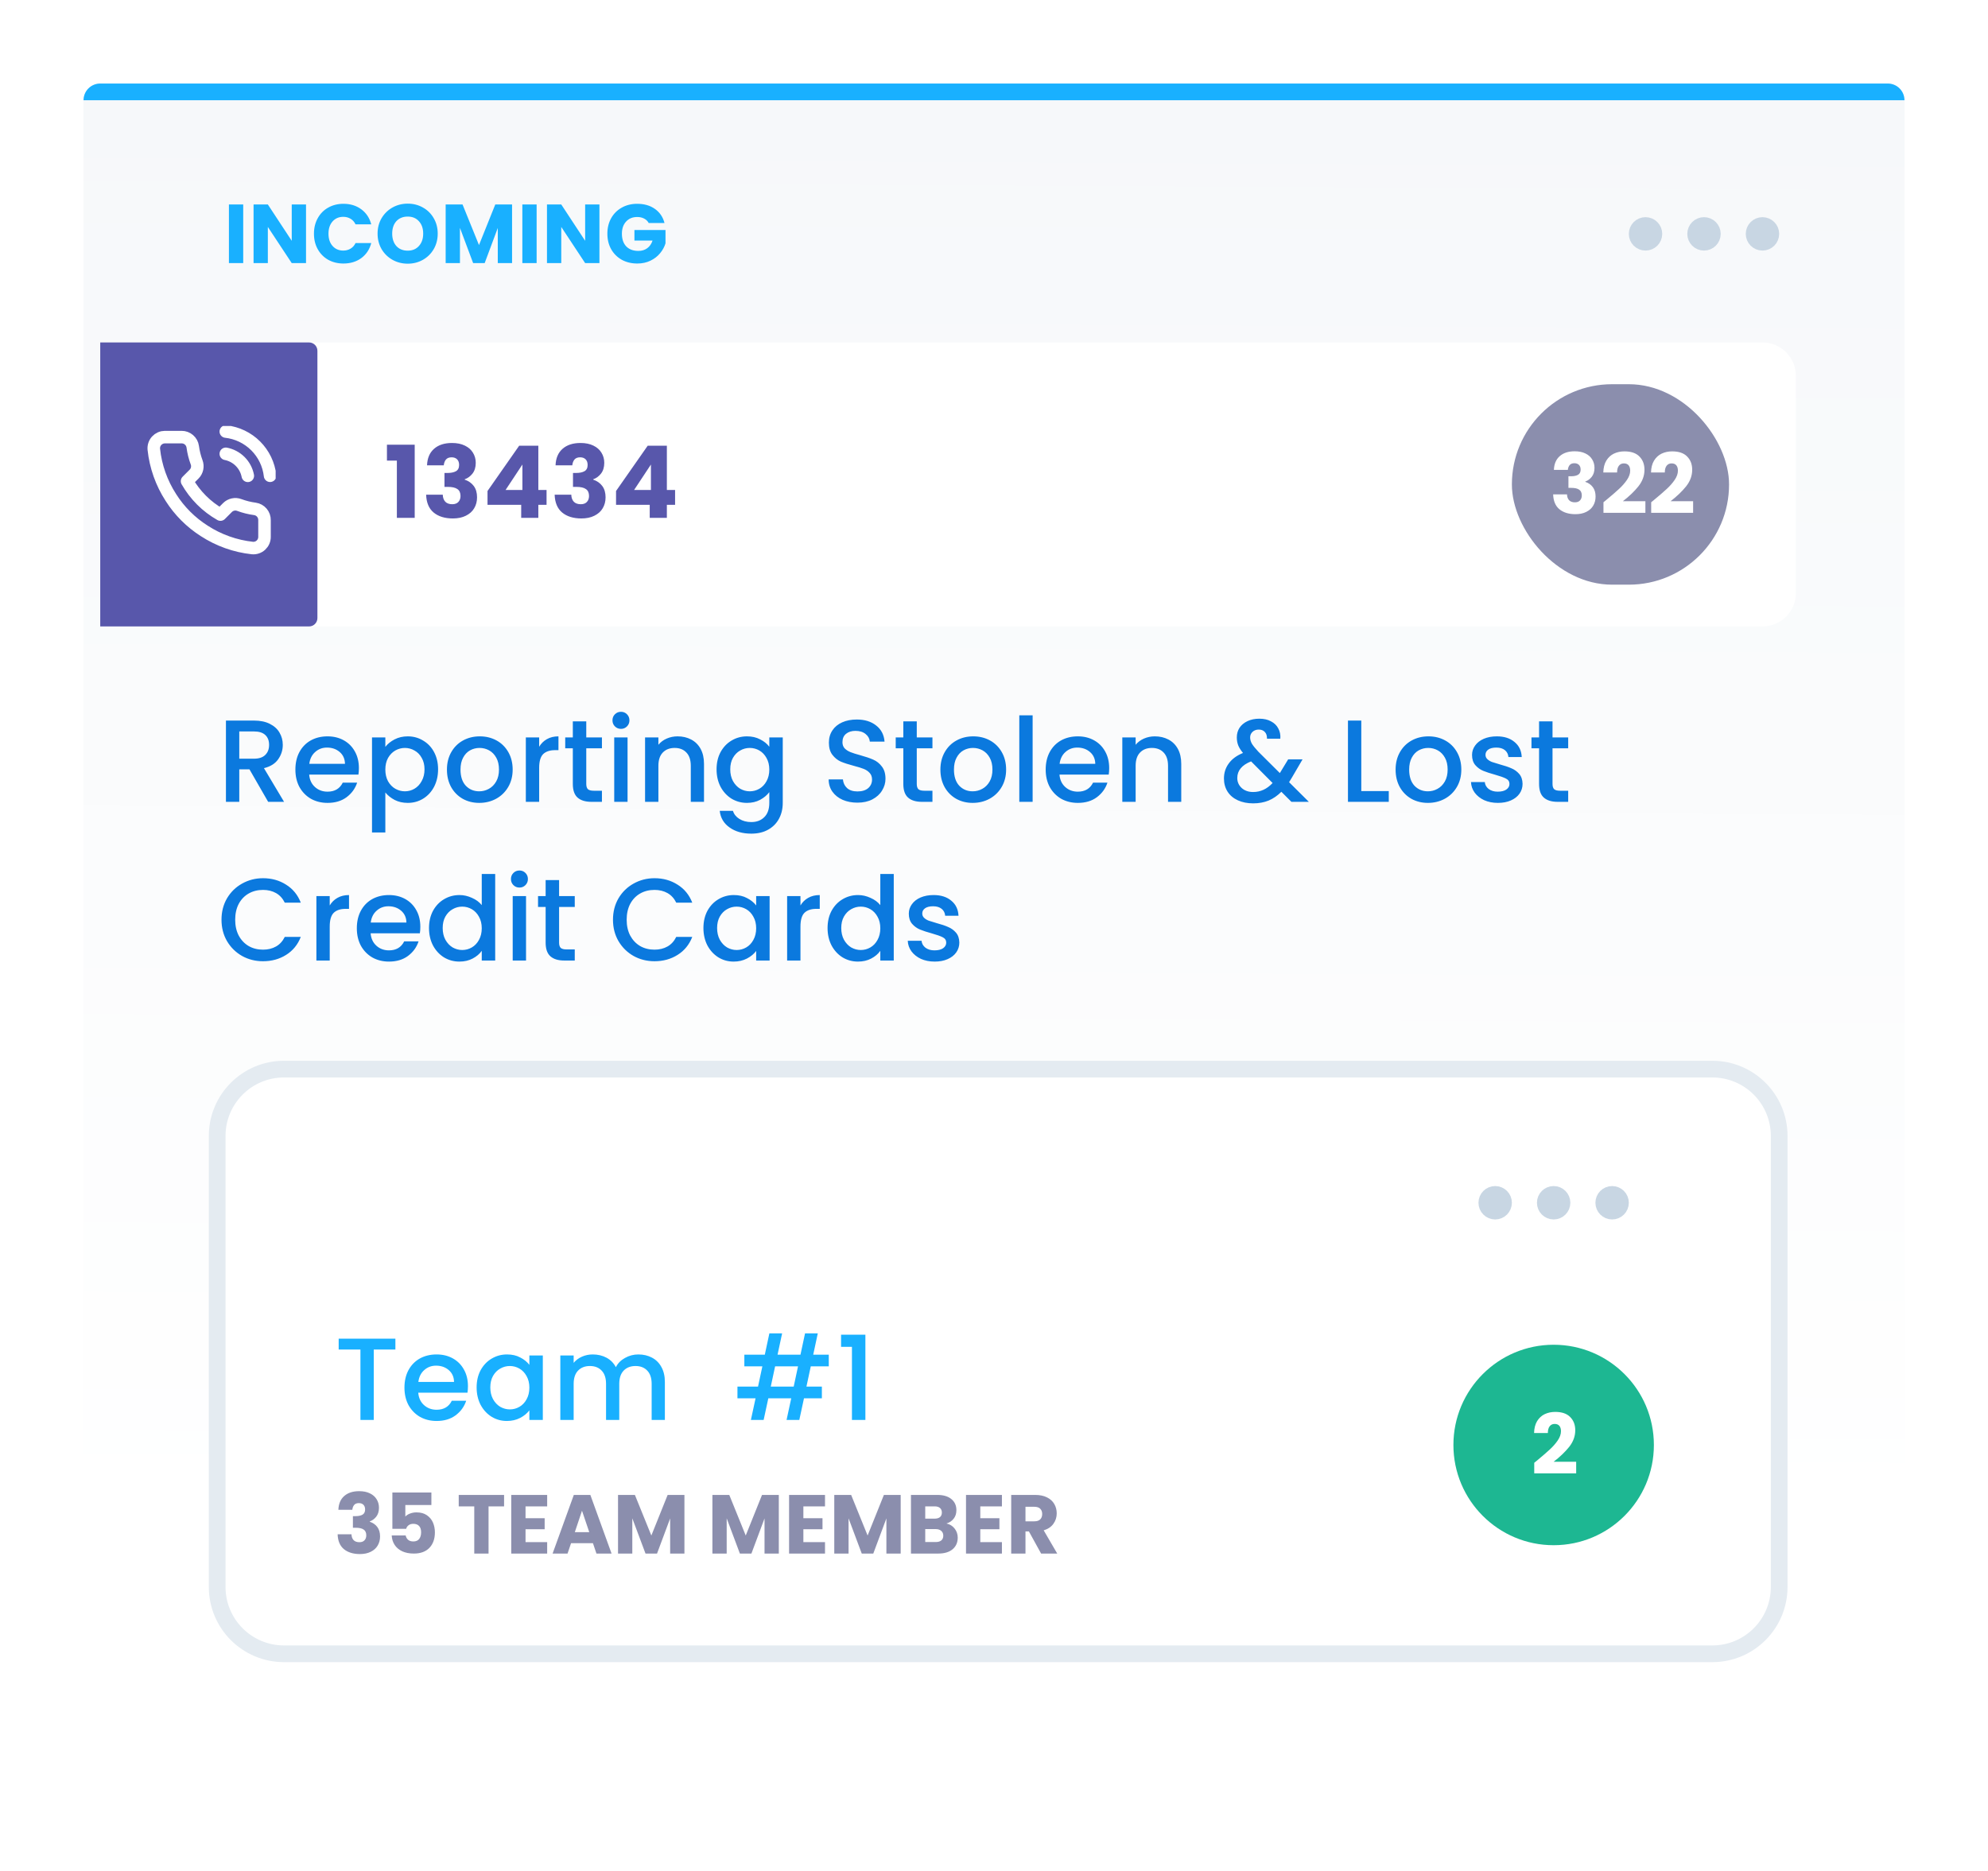 <svg width="238" height="224" viewBox="0 0 238 224" fill="none" xmlns="http://www.w3.org/2000/svg">
<g filter="url(#filter0_d)">
<path d="M10 7C10 5.895 10.895 5 12 5H226C227.105 5 228 5.895 228 7V205C228 207.209 226.209 209 224 209H14C11.791 209 10 207.209 10 205V7Z" fill="url(#paint0_linear)"/>
<path d="M10 7C10 5.895 10.895 5 12 5H226C227.105 5 228 5.895 228 7V7H10V7Z" fill="#19B0FF"/>
<path d="M29.117 19.48V26.5H27.407V19.48H29.117ZM36.636 26.5H34.926L32.066 22.17V26.5H30.356V19.48H32.066L34.926 23.83V19.48H36.636V26.5ZM37.586 22.98C37.586 22.287 37.736 21.67 38.036 21.13C38.336 20.583 38.752 20.16 39.286 19.86C39.826 19.553 40.436 19.4 41.116 19.4C41.949 19.4 42.663 19.62 43.256 20.06C43.849 20.5 44.246 21.1 44.446 21.86H42.566C42.426 21.567 42.226 21.343 41.966 21.19C41.712 21.037 41.422 20.96 41.096 20.96C40.569 20.96 40.142 21.143 39.816 21.51C39.489 21.877 39.326 22.367 39.326 22.98C39.326 23.593 39.489 24.083 39.816 24.45C40.142 24.817 40.569 25 41.096 25C41.422 25 41.712 24.923 41.966 24.77C42.226 24.617 42.426 24.393 42.566 24.1H44.446C44.246 24.86 43.849 25.46 43.256 25.9C42.663 26.333 41.949 26.55 41.116 26.55C40.436 26.55 39.826 26.4 39.286 26.1C38.752 25.793 38.336 25.37 38.036 24.83C37.736 24.29 37.586 23.673 37.586 22.98ZM48.813 26.57C48.153 26.57 47.546 26.417 46.993 26.11C46.446 25.803 46.01 25.377 45.683 24.83C45.363 24.277 45.203 23.657 45.203 22.97C45.203 22.283 45.363 21.667 45.683 21.12C46.01 20.573 46.446 20.147 46.993 19.84C47.546 19.533 48.153 19.38 48.813 19.38C49.473 19.38 50.076 19.533 50.623 19.84C51.176 20.147 51.61 20.573 51.923 21.12C52.243 21.667 52.403 22.283 52.403 22.97C52.403 23.657 52.243 24.277 51.923 24.83C51.603 25.377 51.17 25.803 50.623 26.11C50.076 26.417 49.473 26.57 48.813 26.57ZM48.813 25.01C49.373 25.01 49.82 24.823 50.153 24.45C50.493 24.077 50.663 23.583 50.663 22.97C50.663 22.35 50.493 21.857 50.153 21.49C49.82 21.117 49.373 20.93 48.813 20.93C48.246 20.93 47.793 21.113 47.453 21.48C47.12 21.847 46.953 22.343 46.953 22.97C46.953 23.59 47.12 24.087 47.453 24.46C47.793 24.827 48.246 25.01 48.813 25.01ZM61.304 19.48V26.5H59.594V22.29L58.024 26.5H56.644L55.064 22.28V26.5H53.354V19.48H55.374L57.344 24.34L59.294 19.48H61.304ZM64.244 19.48V26.5H62.534V19.48H64.244ZM71.763 26.5H70.053L67.193 22.17V26.5H65.483V19.48H67.193L70.053 23.83V19.48H71.763V26.5ZM77.663 21.7C77.536 21.467 77.353 21.29 77.113 21.17C76.879 21.043 76.603 20.98 76.283 20.98C75.73 20.98 75.286 21.163 74.953 21.53C74.62 21.89 74.453 22.373 74.453 22.98C74.453 23.627 74.626 24.133 74.973 24.5C75.326 24.86 75.809 25.04 76.423 25.04C76.843 25.04 77.196 24.933 77.483 24.72C77.776 24.507 77.99 24.2 78.123 23.8H75.953V22.54H79.673V24.13C79.546 24.557 79.329 24.953 79.023 25.32C78.723 25.687 78.34 25.983 77.873 26.21C77.406 26.437 76.879 26.55 76.293 26.55C75.6 26.55 74.98 26.4 74.433 26.1C73.893 25.793 73.469 25.37 73.163 24.83C72.863 24.29 72.713 23.673 72.713 22.98C72.713 22.287 72.863 21.67 73.163 21.13C73.469 20.583 73.893 20.16 74.433 19.86C74.973 19.553 75.59 19.4 76.283 19.4C77.123 19.4 77.829 19.603 78.403 20.01C78.983 20.417 79.366 20.98 79.553 21.7H77.663Z" fill="#19B0FF"/>
<path d="M204 24C204.552 24 205 23.552 205 23C205 22.448 204.552 22 204 22C203.448 22 203 22.448 203 23C203 23.552 203.448 24 204 24Z" stroke="#C8D6E3" stroke-width="2" stroke-linecap="round" stroke-linejoin="round"/>
<path d="M211 24C211.552 24 212 23.552 212 23C212 22.448 211.552 22 211 22C210.448 22 210 22.448 210 23C210 23.552 210.448 24 211 24Z" stroke="#C8D6E3" stroke-width="2" stroke-linecap="round" stroke-linejoin="round"/>
<path d="M197 24C197.552 24 198 23.552 198 23C198 22.448 197.552 22 197 22C196.448 22 196 22.448 196 23C196 23.552 196.448 24 197 24Z" stroke="#C8D6E3" stroke-width="2" stroke-linecap="round" stroke-linejoin="round"/>
<g filter="url(#filter1_d)">
<path d="M10 35H209C211.209 35 213 36.791 213 39V65C213 67.209 211.209 69 209 69H10V35Z" fill="white"/>
<path d="M10 35H35C35.552 35 36 35.448 36 36V68C36 68.552 35.552 69 35 69H10V35Z" fill="#5857AB"/>
<g clip-path="url(#clip0)">
<path d="M25.033 48.333C25.684 48.46 26.283 48.779 26.752 49.248C27.221 49.717 27.54 50.316 27.667 50.967M25.033 45.667C26.386 45.817 27.648 46.423 28.611 47.385C29.574 48.347 30.181 49.607 30.333 50.96M29.667 56.28V58.28C29.667 58.466 29.629 58.65 29.555 58.82C29.48 58.99 29.371 59.142 29.235 59.268C29.098 59.393 28.936 59.489 28.76 59.548C28.584 59.608 28.398 59.63 28.213 59.613C26.162 59.39 24.191 58.689 22.46 57.567C20.849 56.543 19.483 55.178 18.46 53.567C17.333 51.828 16.632 49.847 16.413 47.787C16.397 47.602 16.419 47.416 16.478 47.241C16.537 47.066 16.632 46.904 16.756 46.768C16.881 46.631 17.033 46.522 17.202 46.447C17.372 46.372 17.555 46.334 17.74 46.333H19.74C20.064 46.33 20.377 46.445 20.622 46.656C20.868 46.867 21.028 47.16 21.073 47.48C21.158 48.12 21.314 48.748 21.54 49.353C21.63 49.592 21.649 49.851 21.596 50.101C21.543 50.35 21.419 50.579 21.24 50.76L20.393 51.607C21.342 53.276 22.724 54.658 24.393 55.607L25.24 54.76C25.421 54.581 25.65 54.457 25.899 54.404C26.149 54.351 26.408 54.37 26.647 54.46C27.251 54.686 27.88 54.842 28.52 54.927C28.844 54.972 29.14 55.136 29.351 55.385C29.562 55.635 29.675 55.953 29.667 56.28Z" stroke="white" stroke-width="1.5" stroke-linecap="round" stroke-linejoin="round"/>
</g>
<path d="M44.324 49.148V47.24H47.648V56H45.512V49.148H44.324ZM49.124 49.712C49.156 48.856 49.436 48.196 49.964 47.732C50.492 47.268 51.208 47.036 52.112 47.036C52.712 47.036 53.224 47.14 53.648 47.348C54.08 47.556 54.404 47.84 54.62 48.2C54.844 48.56 54.956 48.964 54.956 49.412C54.956 49.94 54.824 50.372 54.56 50.708C54.296 51.036 53.988 51.26 53.636 51.38V51.428C54.092 51.58 54.452 51.832 54.716 52.184C54.98 52.536 55.112 52.988 55.112 53.54C55.112 54.036 54.996 54.476 54.764 54.86C54.54 55.236 54.208 55.532 53.768 55.748C53.336 55.964 52.82 56.072 52.22 56.072C51.26 56.072 50.492 55.836 49.916 55.364C49.348 54.892 49.048 54.18 49.016 53.228H51.008C51.016 53.58 51.116 53.86 51.308 54.068C51.5 54.268 51.78 54.368 52.148 54.368C52.46 54.368 52.7 54.28 52.868 54.104C53.044 53.92 53.132 53.68 53.132 53.384C53.132 53 53.008 52.724 52.76 52.556C52.52 52.38 52.132 52.292 51.596 52.292H51.212V50.624H51.596C52.004 50.624 52.332 50.556 52.58 50.42C52.836 50.276 52.964 50.024 52.964 49.664C52.964 49.376 52.884 49.152 52.724 48.992C52.564 48.832 52.344 48.752 52.064 48.752C51.76 48.752 51.532 48.844 51.38 49.028C51.236 49.212 51.152 49.44 51.128 49.712H49.124ZM56.365 54.44V52.784L60.157 47.36H62.449V52.664H63.433V54.44H62.449V56H60.397V54.44H56.365ZM60.541 49.616L58.525 52.664H60.541V49.616ZM64.51 49.712C64.542 48.856 64.822 48.196 65.35 47.732C65.878 47.268 66.594 47.036 67.498 47.036C68.098 47.036 68.61 47.14 69.034 47.348C69.466 47.556 69.79 47.84 70.006 48.2C70.23 48.56 70.342 48.964 70.342 49.412C70.342 49.94 70.21 50.372 69.946 50.708C69.682 51.036 69.374 51.26 69.022 51.38V51.428C69.478 51.58 69.838 51.832 70.102 52.184C70.366 52.536 70.498 52.988 70.498 53.54C70.498 54.036 70.382 54.476 70.15 54.86C69.926 55.236 69.594 55.532 69.154 55.748C68.722 55.964 68.206 56.072 67.606 56.072C66.646 56.072 65.878 55.836 65.302 55.364C64.734 54.892 64.434 54.18 64.402 53.228H66.394C66.402 53.58 66.502 53.86 66.694 54.068C66.886 54.268 67.166 54.368 67.534 54.368C67.846 54.368 68.086 54.28 68.254 54.104C68.43 53.92 68.518 53.68 68.518 53.384C68.518 53 68.394 52.724 68.146 52.556C67.906 52.38 67.518 52.292 66.982 52.292H66.598V50.624H66.982C67.39 50.624 67.718 50.556 67.966 50.42C68.222 50.276 68.35 50.024 68.35 49.664C68.35 49.376 68.27 49.152 68.11 48.992C67.95 48.832 67.73 48.752 67.45 48.752C67.146 48.752 66.918 48.844 66.766 49.028C66.622 49.212 66.538 49.44 66.514 49.712H64.51ZM71.752 54.44V52.784L75.544 47.36H77.836V52.664H78.82V54.44H77.836V56H75.784V54.44H71.752ZM75.928 49.616L73.912 52.664H75.928V49.616Z" fill="#5857AB"/>
<rect x="179" y="40" width="26" height="24" rx="12" fill="#8B8EAD"/>
<path d="M184.03 50.26C184.056 49.547 184.29 48.997 184.73 48.61C185.17 48.223 185.766 48.03 186.52 48.03C187.02 48.03 187.446 48.117 187.8 48.29C188.16 48.463 188.43 48.7 188.61 49C188.796 49.3 188.89 49.637 188.89 50.01C188.89 50.45 188.78 50.81 188.56 51.09C188.34 51.363 188.083 51.55 187.79 51.65V51.69C188.17 51.817 188.47 52.027 188.69 52.32C188.91 52.613 189.02 52.99 189.02 53.45C189.02 53.863 188.923 54.23 188.73 54.55C188.543 54.863 188.266 55.11 187.9 55.29C187.54 55.47 187.11 55.56 186.61 55.56C185.81 55.56 185.17 55.363 184.69 54.97C184.216 54.577 183.966 53.983 183.94 53.19H185.6C185.606 53.483 185.69 53.717 185.85 53.89C186.01 54.057 186.243 54.14 186.55 54.14C186.81 54.14 187.01 54.067 187.15 53.92C187.296 53.767 187.37 53.567 187.37 53.32C187.37 53 187.266 52.77 187.06 52.63C186.86 52.483 186.536 52.41 186.09 52.41H185.77V51.02H186.09C186.43 51.02 186.703 50.963 186.91 50.85C187.123 50.73 187.23 50.52 187.23 50.22C187.23 49.98 187.163 49.793 187.03 49.66C186.896 49.527 186.713 49.46 186.48 49.46C186.226 49.46 186.036 49.537 185.91 49.69C185.79 49.843 185.72 50.033 185.7 50.26H184.03ZM189.964 54.13C190.191 53.95 190.294 53.867 190.274 53.88C190.928 53.34 191.441 52.897 191.814 52.55C192.194 52.203 192.514 51.84 192.774 51.46C193.034 51.08 193.164 50.71 193.164 50.35C193.164 50.077 193.101 49.863 192.974 49.71C192.848 49.557 192.658 49.48 192.404 49.48C192.151 49.48 191.951 49.577 191.804 49.77C191.664 49.957 191.594 50.223 191.594 50.57H189.944C189.958 50.003 190.078 49.53 190.304 49.15C190.538 48.77 190.841 48.49 191.214 48.31C191.594 48.13 192.014 48.04 192.474 48.04C193.268 48.04 193.864 48.243 194.264 48.65C194.671 49.057 194.874 49.587 194.874 50.24C194.874 50.953 194.631 51.617 194.144 52.23C193.658 52.837 193.038 53.43 192.284 54.01H194.984V55.4H189.964V54.13ZM195.677 54.13C195.904 53.95 196.007 53.867 195.987 53.88C196.64 53.34 197.154 52.897 197.527 52.55C197.907 52.203 198.227 51.84 198.487 51.46C198.747 51.08 198.877 50.71 198.877 50.35C198.877 50.077 198.814 49.863 198.687 49.71C198.56 49.557 198.37 49.48 198.117 49.48C197.864 49.48 197.664 49.577 197.517 49.77C197.377 49.957 197.307 50.223 197.307 50.57H195.657C195.67 50.003 195.79 49.53 196.017 49.15C196.25 48.77 196.554 48.49 196.927 48.31C197.307 48.13 197.727 48.04 198.187 48.04C198.98 48.04 199.577 48.243 199.977 48.65C200.384 49.057 200.587 49.587 200.587 50.24C200.587 50.953 200.344 51.617 199.857 52.23C199.37 52.837 198.75 53.43 197.997 54.01H200.697V55.4H195.677V54.13Z" fill="white"/>
</g>
<path d="M32.104 91L29.864 87.108H28.646V91H27.05V81.27H30.41C31.157 81.27 31.787 81.401 32.3 81.662C32.823 81.923 33.21 82.273 33.462 82.712C33.723 83.151 33.854 83.641 33.854 84.182C33.854 84.817 33.667 85.395 33.294 85.918C32.93 86.431 32.365 86.781 31.6 86.968L34.008 91H32.104ZM28.646 85.834H30.41C31.007 85.834 31.455 85.685 31.754 85.386C32.062 85.087 32.216 84.686 32.216 84.182C32.216 83.678 32.067 83.286 31.768 83.006C31.469 82.717 31.017 82.572 30.41 82.572H28.646V85.834ZM42.966 86.954C42.966 87.243 42.947 87.505 42.91 87.738H37.016C37.062 88.354 37.291 88.849 37.702 89.222C38.112 89.595 38.616 89.782 39.214 89.782C40.072 89.782 40.679 89.423 41.034 88.704H42.756C42.522 89.413 42.098 89.997 41.482 90.454C40.875 90.902 40.119 91.126 39.214 91.126C38.476 91.126 37.814 90.963 37.226 90.636C36.647 90.3 36.19 89.833 35.854 89.236C35.527 88.629 35.364 87.929 35.364 87.136C35.364 86.343 35.522 85.647 35.84 85.05C36.166 84.443 36.619 83.977 37.198 83.65C37.786 83.323 38.458 83.16 39.214 83.16C39.942 83.16 40.59 83.319 41.16 83.636C41.729 83.953 42.172 84.401 42.49 84.98C42.807 85.549 42.966 86.207 42.966 86.954ZM41.3 86.45C41.29 85.862 41.08 85.391 40.67 85.036C40.259 84.681 39.75 84.504 39.144 84.504C38.593 84.504 38.122 84.681 37.73 85.036C37.338 85.381 37.104 85.853 37.03 86.45H41.3ZM46.132 84.42C46.403 84.065 46.772 83.767 47.238 83.524C47.705 83.281 48.232 83.16 48.82 83.16C49.492 83.16 50.104 83.328 50.654 83.664C51.214 83.991 51.653 84.453 51.97 85.05C52.288 85.647 52.446 86.333 52.446 87.108C52.446 87.883 52.288 88.578 51.97 89.194C51.653 89.801 51.214 90.277 50.654 90.622C50.104 90.958 49.492 91.126 48.82 91.126C48.232 91.126 47.71 91.009 47.252 90.776C46.795 90.533 46.422 90.235 46.132 89.88V94.668H44.536V83.286H46.132V84.42ZM50.822 87.108C50.822 86.576 50.71 86.119 50.486 85.736C50.272 85.344 49.982 85.05 49.618 84.854C49.264 84.649 48.881 84.546 48.47 84.546C48.069 84.546 47.686 84.649 47.322 84.854C46.968 85.059 46.678 85.358 46.454 85.75C46.24 86.142 46.132 86.604 46.132 87.136C46.132 87.668 46.24 88.135 46.454 88.536C46.678 88.928 46.968 89.227 47.322 89.432C47.686 89.637 48.069 89.74 48.47 89.74C48.881 89.74 49.264 89.637 49.618 89.432C49.982 89.217 50.272 88.909 50.486 88.508C50.71 88.107 50.822 87.64 50.822 87.108ZM57.371 91.126C56.643 91.126 55.985 90.963 55.397 90.636C54.809 90.3 54.347 89.833 54.011 89.236C53.675 88.629 53.507 87.929 53.507 87.136C53.507 86.352 53.679 85.657 54.025 85.05C54.37 84.443 54.841 83.977 55.439 83.65C56.036 83.323 56.703 83.16 57.441 83.16C58.178 83.16 58.845 83.323 59.443 83.65C60.04 83.977 60.511 84.443 60.857 85.05C61.202 85.657 61.375 86.352 61.375 87.136C61.375 87.92 61.197 88.615 60.843 89.222C60.488 89.829 60.003 90.3 59.387 90.636C58.78 90.963 58.108 91.126 57.371 91.126ZM57.371 89.74C57.781 89.74 58.164 89.642 58.519 89.446C58.883 89.25 59.177 88.956 59.401 88.564C59.625 88.172 59.737 87.696 59.737 87.136C59.737 86.576 59.629 86.105 59.415 85.722C59.2 85.33 58.915 85.036 58.561 84.84C58.206 84.644 57.823 84.546 57.413 84.546C57.002 84.546 56.619 84.644 56.265 84.84C55.919 85.036 55.644 85.33 55.439 85.722C55.233 86.105 55.131 86.576 55.131 87.136C55.131 87.967 55.341 88.611 55.761 89.068C56.19 89.516 56.727 89.74 57.371 89.74ZM64.548 84.406C64.782 84.014 65.09 83.711 65.472 83.496C65.864 83.272 66.326 83.16 66.858 83.16V84.812H66.452C65.827 84.812 65.351 84.971 65.024 85.288C64.707 85.605 64.548 86.156 64.548 86.94V91H62.952V83.286H64.548V84.406ZM70.187 84.588V88.858C70.187 89.147 70.253 89.357 70.383 89.488C70.523 89.609 70.757 89.67 71.083 89.67H72.063V91H70.803C70.085 91 69.534 90.832 69.151 90.496C68.769 90.16 68.577 89.614 68.577 88.858V84.588H67.667V83.286H68.577V81.368H70.187V83.286H72.063V84.588H70.187ZM74.346 82.264C74.057 82.264 73.814 82.166 73.618 81.97C73.422 81.774 73.324 81.531 73.324 81.242C73.324 80.953 73.422 80.71 73.618 80.514C73.814 80.318 74.057 80.22 74.346 80.22C74.626 80.22 74.864 80.318 75.06 80.514C75.256 80.71 75.354 80.953 75.354 81.242C75.354 81.531 75.256 81.774 75.06 81.97C74.864 82.166 74.626 82.264 74.346 82.264ZM75.13 83.286V91H73.534V83.286H75.13ZM81.118 83.16C81.724 83.16 82.266 83.286 82.742 83.538C83.227 83.79 83.605 84.163 83.876 84.658C84.146 85.153 84.282 85.75 84.282 86.45V91H82.7V86.688C82.7 85.997 82.527 85.47 82.182 85.106C81.836 84.733 81.365 84.546 80.768 84.546C80.17 84.546 79.694 84.733 79.34 85.106C78.994 85.47 78.822 85.997 78.822 86.688V91H77.226V83.286H78.822V84.168C79.083 83.851 79.414 83.603 79.816 83.426C80.226 83.249 80.66 83.16 81.118 83.16ZM89.426 83.16C90.023 83.16 90.55 83.281 91.008 83.524C91.474 83.757 91.838 84.051 92.1 84.406V83.286H93.71V91.126C93.71 91.835 93.56 92.465 93.262 93.016C92.963 93.576 92.529 94.015 91.96 94.332C91.4 94.649 90.728 94.808 89.944 94.808C88.898 94.808 88.03 94.561 87.34 94.066C86.649 93.581 86.257 92.918 86.164 92.078H87.746C87.867 92.479 88.124 92.801 88.516 93.044C88.917 93.296 89.393 93.422 89.944 93.422C90.588 93.422 91.106 93.226 91.498 92.834C91.899 92.442 92.1 91.873 92.1 91.126V89.838C91.829 90.202 91.46 90.51 90.994 90.762C90.536 91.005 90.014 91.126 89.426 91.126C88.754 91.126 88.138 90.958 87.578 90.622C87.027 90.277 86.588 89.801 86.262 89.194C85.944 88.578 85.786 87.883 85.786 87.108C85.786 86.333 85.944 85.647 86.262 85.05C86.588 84.453 87.027 83.991 87.578 83.664C88.138 83.328 88.754 83.16 89.426 83.16ZM92.1 87.136C92.1 86.604 91.988 86.142 91.764 85.75C91.549 85.358 91.264 85.059 90.91 84.854C90.555 84.649 90.172 84.546 89.762 84.546C89.351 84.546 88.968 84.649 88.614 84.854C88.259 85.05 87.97 85.344 87.746 85.736C87.531 86.119 87.424 86.576 87.424 87.108C87.424 87.64 87.531 88.107 87.746 88.508C87.97 88.909 88.259 89.217 88.614 89.432C88.978 89.637 89.36 89.74 89.762 89.74C90.172 89.74 90.555 89.637 90.91 89.432C91.264 89.227 91.549 88.928 91.764 88.536C91.988 88.135 92.1 87.668 92.1 87.136ZM102.649 91.098C101.995 91.098 101.407 90.986 100.885 90.762C100.362 90.529 99.951 90.202 99.653 89.782C99.354 89.362 99.205 88.872 99.205 88.312H100.913C100.95 88.732 101.113 89.077 101.403 89.348C101.701 89.619 102.117 89.754 102.649 89.754C103.199 89.754 103.629 89.623 103.937 89.362C104.245 89.091 104.399 88.746 104.399 88.326C104.399 87.999 104.301 87.733 104.105 87.528C103.918 87.323 103.68 87.164 103.391 87.052C103.111 86.94 102.719 86.819 102.215 86.688C101.58 86.52 101.062 86.352 100.661 86.184C100.269 86.007 99.933 85.736 99.653 85.372C99.373 85.008 99.233 84.523 99.233 83.916C99.233 83.356 99.373 82.866 99.653 82.446C99.933 82.026 100.325 81.704 100.829 81.48C101.333 81.256 101.916 81.144 102.579 81.144C103.521 81.144 104.291 81.382 104.889 81.858C105.495 82.325 105.831 82.969 105.897 83.79H104.133C104.105 83.435 103.937 83.132 103.629 82.88C103.321 82.628 102.915 82.502 102.411 82.502C101.953 82.502 101.58 82.619 101.291 82.852C101.001 83.085 100.857 83.421 100.857 83.86C100.857 84.159 100.945 84.406 101.123 84.602C101.309 84.789 101.543 84.938 101.823 85.05C102.103 85.162 102.485 85.283 102.971 85.414C103.615 85.591 104.137 85.769 104.539 85.946C104.949 86.123 105.295 86.399 105.575 86.772C105.864 87.136 106.009 87.626 106.009 88.242C106.009 88.737 105.873 89.203 105.603 89.642C105.341 90.081 104.954 90.435 104.441 90.706C103.937 90.967 103.339 91.098 102.649 91.098ZM109.754 84.588V88.858C109.754 89.147 109.819 89.357 109.95 89.488C110.09 89.609 110.323 89.67 110.65 89.67H111.63V91H110.37C109.651 91 109.1 90.832 108.718 90.496C108.335 90.16 108.144 89.614 108.144 88.858V84.588H107.234V83.286H108.144V81.368H109.754V83.286H111.63V84.588H109.754ZM116.447 91.126C115.719 91.126 115.061 90.963 114.473 90.636C113.885 90.3 113.423 89.833 113.087 89.236C112.751 88.629 112.583 87.929 112.583 87.136C112.583 86.352 112.755 85.657 113.101 85.05C113.446 84.443 113.917 83.977 114.515 83.65C115.112 83.323 115.779 83.16 116.517 83.16C117.254 83.16 117.921 83.323 118.519 83.65C119.116 83.977 119.587 84.443 119.933 85.05C120.278 85.657 120.451 86.352 120.451 87.136C120.451 87.92 120.273 88.615 119.919 89.222C119.564 89.829 119.079 90.3 118.463 90.636C117.856 90.963 117.184 91.126 116.447 91.126ZM116.447 89.74C116.857 89.74 117.24 89.642 117.595 89.446C117.959 89.25 118.253 88.956 118.477 88.564C118.701 88.172 118.813 87.696 118.813 87.136C118.813 86.576 118.705 86.105 118.491 85.722C118.276 85.33 117.991 85.036 117.637 84.84C117.282 84.644 116.899 84.546 116.489 84.546C116.078 84.546 115.695 84.644 115.341 84.84C114.995 85.036 114.72 85.33 114.515 85.722C114.309 86.105 114.207 86.576 114.207 87.136C114.207 87.967 114.417 88.611 114.837 89.068C115.266 89.516 115.803 89.74 116.447 89.74ZM123.625 80.64V91H122.029V80.64H123.625ZM132.79 86.954C132.79 87.243 132.771 87.505 132.734 87.738H126.84C126.887 88.354 127.115 88.849 127.526 89.222C127.937 89.595 128.441 89.782 129.038 89.782C129.897 89.782 130.503 89.423 130.858 88.704H132.58C132.347 89.413 131.922 89.997 131.306 90.454C130.699 90.902 129.943 91.126 129.038 91.126C128.301 91.126 127.638 90.963 127.05 90.636C126.471 90.3 126.014 89.833 125.678 89.236C125.351 88.629 125.188 87.929 125.188 87.136C125.188 86.343 125.347 85.647 125.664 85.05C125.991 84.443 126.443 83.977 127.022 83.65C127.61 83.323 128.282 83.16 129.038 83.16C129.766 83.16 130.415 83.319 130.984 83.636C131.553 83.953 131.997 84.401 132.314 84.98C132.631 85.549 132.79 86.207 132.79 86.954ZM131.124 86.45C131.115 85.862 130.905 85.391 130.494 85.036C130.083 84.681 129.575 84.504 128.968 84.504C128.417 84.504 127.946 84.681 127.554 85.036C127.162 85.381 126.929 85.853 126.854 86.45H131.124ZM138.253 83.16C138.859 83.16 139.401 83.286 139.877 83.538C140.362 83.79 140.74 84.163 141.011 84.658C141.281 85.153 141.417 85.75 141.417 86.45V91H139.835V86.688C139.835 85.997 139.662 85.47 139.317 85.106C138.971 84.733 138.5 84.546 137.903 84.546C137.305 84.546 136.829 84.733 136.475 85.106C136.129 85.47 135.957 85.997 135.957 86.688V91H134.361V83.286H135.957V84.168C136.218 83.851 136.549 83.603 136.951 83.426C137.361 83.249 137.795 83.16 138.253 83.16ZM154.607 91L153.403 89.796C152.936 90.263 152.428 90.613 151.877 90.846C151.326 91.07 150.71 91.182 150.029 91.182C149.338 91.182 148.727 91.061 148.195 90.818C147.663 90.575 147.252 90.23 146.963 89.782C146.674 89.325 146.529 88.797 146.529 88.2C146.529 87.528 146.72 86.931 147.103 86.408C147.486 85.876 148.055 85.456 148.811 85.148C148.54 84.821 148.349 84.518 148.237 84.238C148.125 83.949 148.069 83.631 148.069 83.286C148.069 82.857 148.176 82.474 148.391 82.138C148.615 81.802 148.932 81.536 149.343 81.34C149.754 81.144 150.23 81.046 150.771 81.046C151.322 81.046 151.788 81.153 152.171 81.368C152.563 81.573 152.852 81.858 153.039 82.222C153.235 82.586 153.314 82.992 153.277 83.44H151.681C151.69 83.095 151.606 82.829 151.429 82.642C151.252 82.446 151.009 82.348 150.701 82.348C150.393 82.348 150.141 82.441 149.945 82.628C149.758 82.805 149.665 83.025 149.665 83.286C149.665 83.538 149.735 83.79 149.875 84.042C150.024 84.285 150.281 84.602 150.645 84.994L153.221 87.556L154.215 85.918H155.937L154.677 88.074L154.327 88.648L156.693 91H154.607ZM150.029 89.824C150.906 89.824 151.681 89.465 152.353 88.746L149.777 86.156C148.676 86.595 148.125 87.257 148.125 88.144C148.125 88.62 148.302 89.021 148.657 89.348C149.012 89.665 149.469 89.824 150.029 89.824ZM162.972 89.712H166.262V91H161.376V81.27H162.972V89.712ZM170.943 91.126C170.215 91.126 169.557 90.963 168.969 90.636C168.381 90.3 167.919 89.833 167.583 89.236C167.247 88.629 167.079 87.929 167.079 87.136C167.079 86.352 167.252 85.657 167.597 85.05C167.942 84.443 168.414 83.977 169.011 83.65C169.608 83.323 170.276 83.16 171.013 83.16C171.75 83.16 172.418 83.323 173.015 83.65C173.612 83.977 174.084 84.443 174.429 85.05C174.774 85.657 174.947 86.352 174.947 87.136C174.947 87.92 174.77 88.615 174.415 89.222C174.06 89.829 173.575 90.3 172.959 90.636C172.352 90.963 171.68 91.126 170.943 91.126ZM170.943 89.74C171.354 89.74 171.736 89.642 172.091 89.446C172.455 89.25 172.749 88.956 172.973 88.564C173.197 88.172 173.309 87.696 173.309 87.136C173.309 86.576 173.202 86.105 172.987 85.722C172.772 85.33 172.488 85.036 172.133 84.84C171.778 84.644 171.396 84.546 170.985 84.546C170.574 84.546 170.192 84.644 169.837 84.84C169.492 85.036 169.216 85.33 169.011 85.722C168.806 86.105 168.703 86.576 168.703 87.136C168.703 87.967 168.913 88.611 169.333 89.068C169.762 89.516 170.299 89.74 170.943 89.74ZM179.325 91.126C178.718 91.126 178.172 91.019 177.687 90.804C177.211 90.58 176.833 90.281 176.553 89.908C176.273 89.525 176.123 89.101 176.105 88.634H177.757C177.785 88.961 177.939 89.236 178.219 89.46C178.508 89.675 178.867 89.782 179.297 89.782C179.745 89.782 180.09 89.698 180.333 89.53C180.585 89.353 180.711 89.129 180.711 88.858C180.711 88.569 180.571 88.354 180.291 88.214C180.02 88.074 179.586 87.92 178.989 87.752C178.41 87.593 177.939 87.439 177.575 87.29C177.211 87.141 176.893 86.912 176.623 86.604C176.361 86.296 176.231 85.89 176.231 85.386C176.231 84.975 176.352 84.602 176.595 84.266C176.837 83.921 177.183 83.65 177.631 83.454C178.088 83.258 178.611 83.16 179.199 83.16C180.076 83.16 180.781 83.384 181.313 83.832C181.854 84.271 182.143 84.873 182.181 85.638H180.585C180.557 85.293 180.417 85.017 180.165 84.812C179.913 84.607 179.572 84.504 179.143 84.504C178.723 84.504 178.401 84.583 178.177 84.742C177.953 84.901 177.841 85.111 177.841 85.372C177.841 85.577 177.915 85.75 178.065 85.89C178.214 86.03 178.396 86.142 178.611 86.226C178.825 86.301 179.143 86.399 179.563 86.52C180.123 86.669 180.58 86.823 180.935 86.982C181.299 87.131 181.611 87.355 181.873 87.654C182.134 87.953 182.269 88.349 182.279 88.844C182.279 89.283 182.157 89.675 181.915 90.02C181.672 90.365 181.327 90.636 180.879 90.832C180.44 91.028 179.922 91.126 179.325 91.126ZM185.865 84.588V88.858C185.865 89.147 185.93 89.357 186.061 89.488C186.201 89.609 186.434 89.67 186.761 89.67H187.741V91H186.481C185.762 91 185.212 90.832 184.829 90.496C184.446 90.16 184.255 89.614 184.255 88.858V84.588H183.345V83.286H184.255V81.368H185.865V83.286H187.741V84.588H185.865ZM26.518 105.114C26.518 104.162 26.737 103.308 27.176 102.552C27.624 101.796 28.226 101.208 28.982 100.788C29.747 100.359 30.583 100.144 31.488 100.144C32.524 100.144 33.443 100.401 34.246 100.914C35.058 101.418 35.646 102.137 36.01 103.07H34.092C33.84 102.557 33.49 102.174 33.042 101.922C32.594 101.67 32.076 101.544 31.488 101.544C30.844 101.544 30.27 101.689 29.766 101.978C29.262 102.267 28.865 102.683 28.576 103.224C28.296 103.765 28.156 104.395 28.156 105.114C28.156 105.833 28.296 106.463 28.576 107.004C28.865 107.545 29.262 107.965 29.766 108.264C30.27 108.553 30.844 108.698 31.488 108.698C32.076 108.698 32.594 108.572 33.042 108.32C33.49 108.068 33.84 107.685 34.092 107.172H36.01C35.646 108.105 35.058 108.824 34.246 109.328C33.443 109.832 32.524 110.084 31.488 110.084C30.573 110.084 29.738 109.874 28.982 109.454C28.226 109.025 27.624 108.432 27.176 107.676C26.737 106.92 26.518 106.066 26.518 105.114ZM39.474 103.406C39.708 103.014 40.016 102.711 40.398 102.496C40.79 102.272 41.252 102.16 41.784 102.16V103.812H41.378C40.753 103.812 40.277 103.971 39.95 104.288C39.633 104.605 39.474 105.156 39.474 105.94V110H37.878V102.286H39.474V103.406ZM50.321 105.954C50.321 106.243 50.303 106.505 50.265 106.738H44.371C44.418 107.354 44.647 107.849 45.057 108.222C45.468 108.595 45.972 108.782 46.569 108.782C47.428 108.782 48.035 108.423 48.389 107.704H50.111C49.878 108.413 49.453 108.997 48.837 109.454C48.23 109.902 47.474 110.126 46.569 110.126C45.832 110.126 45.169 109.963 44.581 109.636C44.002 109.3 43.545 108.833 43.209 108.236C42.883 107.629 42.719 106.929 42.719 106.136C42.719 105.343 42.878 104.647 43.195 104.05C43.522 103.443 43.974 102.977 44.553 102.65C45.141 102.323 45.813 102.16 46.569 102.16C47.297 102.16 47.946 102.319 48.515 102.636C49.084 102.953 49.528 103.401 49.845 103.98C50.163 104.549 50.321 105.207 50.321 105.954ZM48.655 105.45C48.646 104.862 48.436 104.391 48.025 104.036C47.614 103.681 47.106 103.504 46.499 103.504C45.949 103.504 45.477 103.681 45.085 104.036C44.693 104.381 44.46 104.853 44.385 105.45H48.655ZM51.36 106.108C51.36 105.333 51.519 104.647 51.836 104.05C52.163 103.453 52.601 102.991 53.152 102.664C53.712 102.328 54.333 102.16 55.014 102.16C55.518 102.16 56.013 102.272 56.498 102.496C56.992 102.711 57.385 103 57.674 103.364V99.64H59.284V110H57.674V108.838C57.413 109.211 57.048 109.519 56.582 109.762C56.124 110.005 55.597 110.126 55 110.126C54.328 110.126 53.712 109.958 53.152 109.622C52.601 109.277 52.163 108.801 51.836 108.194C51.519 107.578 51.36 106.883 51.36 106.108ZM57.674 106.136C57.674 105.604 57.562 105.142 57.338 104.75C57.123 104.358 56.839 104.059 56.484 103.854C56.129 103.649 55.746 103.546 55.336 103.546C54.925 103.546 54.542 103.649 54.188 103.854C53.833 104.05 53.544 104.344 53.32 104.736C53.105 105.119 52.998 105.576 52.998 106.108C52.998 106.64 53.105 107.107 53.32 107.508C53.544 107.909 53.833 108.217 54.188 108.432C54.552 108.637 54.934 108.74 55.336 108.74C55.746 108.74 56.129 108.637 56.484 108.432C56.839 108.227 57.123 107.928 57.338 107.536C57.562 107.135 57.674 106.668 57.674 106.136ZM62.192 101.264C61.903 101.264 61.66 101.166 61.464 100.97C61.268 100.774 61.17 100.531 61.17 100.242C61.17 99.953 61.268 99.71 61.464 99.514C61.66 99.318 61.903 99.22 62.192 99.22C62.472 99.22 62.71 99.318 62.906 99.514C63.102 99.71 63.2 99.953 63.2 100.242C63.2 100.531 63.102 100.774 62.906 100.97C62.71 101.166 62.472 101.264 62.192 101.264ZM62.976 102.286V110H61.38V102.286H62.976ZM66.933 103.588V107.858C66.933 108.147 66.999 108.357 67.129 108.488C67.269 108.609 67.503 108.67 67.829 108.67H68.809V110H67.549C66.831 110 66.28 109.832 65.897 109.496C65.515 109.16 65.323 108.614 65.323 107.858V103.588H64.413V102.286H65.323V100.368H66.933V102.286H68.809V103.588H66.933ZM73.385 105.114C73.385 104.162 73.605 103.308 74.043 102.552C74.491 101.796 75.093 101.208 75.849 100.788C76.615 100.359 77.45 100.144 78.355 100.144C79.391 100.144 80.311 100.401 81.113 100.914C81.925 101.418 82.513 102.137 82.877 103.07H80.959C80.707 102.557 80.357 102.174 79.909 101.922C79.461 101.67 78.943 101.544 78.355 101.544C77.711 101.544 77.137 101.689 76.633 101.978C76.129 102.267 75.733 102.683 75.443 103.224C75.163 103.765 75.023 104.395 75.023 105.114C75.023 105.833 75.163 106.463 75.443 107.004C75.733 107.545 76.129 107.965 76.633 108.264C77.137 108.553 77.711 108.698 78.355 108.698C78.943 108.698 79.461 108.572 79.909 108.32C80.357 108.068 80.707 107.685 80.959 107.172H82.877C82.513 108.105 81.925 108.824 81.113 109.328C80.311 109.832 79.391 110.084 78.355 110.084C77.441 110.084 76.605 109.874 75.849 109.454C75.093 109.025 74.491 108.432 74.043 107.676C73.605 106.92 73.385 106.066 73.385 105.114ZM84.213 106.108C84.213 105.333 84.372 104.647 84.689 104.05C85.016 103.453 85.455 102.991 86.005 102.664C86.565 102.328 87.181 102.16 87.853 102.16C88.46 102.16 88.987 102.281 89.435 102.524C89.893 102.757 90.257 103.051 90.527 103.406V102.286H92.137V110H90.527V108.852C90.257 109.216 89.888 109.519 89.421 109.762C88.955 110.005 88.423 110.126 87.825 110.126C87.163 110.126 86.556 109.958 86.005 109.622C85.455 109.277 85.016 108.801 84.689 108.194C84.372 107.578 84.213 106.883 84.213 106.108ZM90.527 106.136C90.527 105.604 90.415 105.142 90.191 104.75C89.977 104.358 89.692 104.059 89.337 103.854C88.983 103.649 88.6 103.546 88.189 103.546C87.779 103.546 87.396 103.649 87.041 103.854C86.687 104.05 86.397 104.344 86.173 104.736C85.959 105.119 85.851 105.576 85.851 106.108C85.851 106.64 85.959 107.107 86.173 107.508C86.397 107.909 86.687 108.217 87.041 108.432C87.405 108.637 87.788 108.74 88.189 108.74C88.6 108.74 88.983 108.637 89.337 108.432C89.692 108.227 89.977 107.928 90.191 107.536C90.415 107.135 90.527 106.668 90.527 106.136ZM95.83 103.406C96.063 103.014 96.371 102.711 96.754 102.496C97.146 102.272 97.608 102.16 98.14 102.16V103.812H97.734C97.108 103.812 96.632 103.971 96.306 104.288C95.988 104.605 95.83 105.156 95.83 105.94V110H94.234V102.286H95.83V103.406ZM99.075 106.108C99.075 105.333 99.233 104.647 99.551 104.05C99.877 103.453 100.316 102.991 100.867 102.664C101.427 102.328 102.047 102.16 102.729 102.16C103.233 102.16 103.727 102.272 104.213 102.496C104.707 102.711 105.099 103 105.389 103.364V99.64H106.999V110H105.389V108.838C105.127 109.211 104.763 109.519 104.297 109.762C103.839 110.005 103.312 110.126 102.715 110.126C102.043 110.126 101.427 109.958 100.867 109.622C100.316 109.277 99.877 108.801 99.551 108.194C99.233 107.578 99.075 106.883 99.075 106.108ZM105.389 106.136C105.389 105.604 105.277 105.142 105.053 104.75C104.838 104.358 104.553 104.059 104.199 103.854C103.844 103.649 103.461 103.546 103.051 103.546C102.64 103.546 102.257 103.649 101.903 103.854C101.548 104.05 101.259 104.344 101.035 104.736C100.82 105.119 100.713 105.576 100.713 106.108C100.713 106.64 100.82 107.107 101.035 107.508C101.259 107.909 101.548 108.217 101.903 108.432C102.267 108.637 102.649 108.74 103.051 108.74C103.461 108.74 103.844 108.637 104.199 108.432C104.553 108.227 104.838 107.928 105.053 107.536C105.277 107.135 105.389 106.668 105.389 106.136ZM111.895 110.126C111.288 110.126 110.742 110.019 110.257 109.804C109.781 109.58 109.403 109.281 109.123 108.908C108.843 108.525 108.694 108.101 108.675 107.634H110.327C110.355 107.961 110.509 108.236 110.789 108.46C111.078 108.675 111.438 108.782 111.867 108.782C112.315 108.782 112.66 108.698 112.903 108.53C113.155 108.353 113.281 108.129 113.281 107.858C113.281 107.569 113.141 107.354 112.861 107.214C112.59 107.074 112.156 106.92 111.559 106.752C110.98 106.593 110.509 106.439 110.145 106.29C109.781 106.141 109.464 105.912 109.193 105.604C108.932 105.296 108.801 104.89 108.801 104.386C108.801 103.975 108.922 103.602 109.165 103.266C109.408 102.921 109.753 102.65 110.201 102.454C110.658 102.258 111.181 102.16 111.769 102.16C112.646 102.16 113.351 102.384 113.883 102.832C114.424 103.271 114.714 103.873 114.751 104.638H113.155C113.127 104.293 112.987 104.017 112.735 103.812C112.483 103.607 112.142 103.504 111.713 103.504C111.293 103.504 110.971 103.583 110.747 103.742C110.523 103.901 110.411 104.111 110.411 104.372C110.411 104.577 110.486 104.75 110.635 104.89C110.784 105.03 110.966 105.142 111.181 105.226C111.396 105.301 111.713 105.399 112.133 105.52C112.693 105.669 113.15 105.823 113.505 105.982C113.869 106.131 114.182 106.355 114.443 106.654C114.704 106.953 114.84 107.349 114.849 107.844C114.849 108.283 114.728 108.675 114.485 109.02C114.242 109.365 113.897 109.636 113.449 109.832C113.01 110.028 112.492 110.126 111.895 110.126Z" fill="#0B79DE"/>
<path d="M26 131C26 126.582 29.582 123 34 123H205C209.418 123 213 126.582 213 131V185C213 189.418 209.418 193 205 193H34C29.582 193 26 189.418 26 185V131Z" fill="white"/>
<path d="M186 140C186.552 140 187 139.552 187 139C187 138.448 186.552 138 186 138C185.448 138 185 138.448 185 139C185 139.552 185.448 140 186 140Z" stroke="#C8D6E3" stroke-width="2" stroke-linecap="round" stroke-linejoin="round"/>
<path d="M193 140C193.552 140 194 139.552 194 139C194 138.448 193.552 138 193 138C192.448 138 192 138.448 192 139C192 139.552 192.448 140 193 140Z" stroke="#C8D6E3" stroke-width="2" stroke-linecap="round" stroke-linejoin="round"/>
<path d="M179 140C179.552 140 180 139.552 180 139C180 138.448 179.552 138 179 138C178.448 138 178 138.448 178 139C178 139.552 178.448 140 179 140Z" stroke="#C8D6E3" stroke-width="2" stroke-linecap="round" stroke-linejoin="round"/>
<path d="M47.336 155.27V156.572H44.746V165H43.15V156.572H40.546V155.27H47.336ZM56.022 160.954C56.022 161.243 56.004 161.505 55.966 161.738H50.072C50.119 162.354 50.348 162.849 50.758 163.222C51.169 163.595 51.673 163.782 52.27 163.782C53.129 163.782 53.736 163.423 54.09 162.704H55.812C55.579 163.413 55.154 163.997 54.538 164.454C53.932 164.902 53.176 165.126 52.27 165.126C51.533 165.126 50.87 164.963 50.282 164.636C49.704 164.3 49.246 163.833 48.91 163.236C48.584 162.629 48.42 161.929 48.42 161.136C48.42 160.343 48.579 159.647 48.896 159.05C49.223 158.443 49.676 157.977 50.254 157.65C50.842 157.323 51.514 157.16 52.27 157.16C52.998 157.16 53.647 157.319 54.216 157.636C54.786 157.953 55.229 158.401 55.546 158.98C55.864 159.549 56.022 160.207 56.022 160.954ZM54.356 160.45C54.347 159.862 54.137 159.391 53.726 159.036C53.316 158.681 52.807 158.504 52.2 158.504C51.65 158.504 51.178 158.681 50.786 159.036C50.394 159.381 50.161 159.853 50.086 160.45H54.356ZM57.061 161.108C57.061 160.333 57.22 159.647 57.537 159.05C57.864 158.453 58.302 157.991 58.853 157.664C59.413 157.328 60.029 157.16 60.701 157.16C61.308 157.16 61.835 157.281 62.283 157.524C62.74 157.757 63.104 158.051 63.375 158.406V157.286H64.985V165H63.375V163.852C63.104 164.216 62.736 164.519 62.269 164.762C61.802 165.005 61.27 165.126 60.673 165.126C60.01 165.126 59.404 164.958 58.853 164.622C58.302 164.277 57.864 163.801 57.537 163.194C57.22 162.578 57.061 161.883 57.061 161.108ZM63.375 161.136C63.375 160.604 63.263 160.142 63.039 159.75C62.824 159.358 62.54 159.059 62.185 158.854C61.83 158.649 61.448 158.546 61.037 158.546C60.626 158.546 60.244 158.649 59.889 158.854C59.534 159.05 59.245 159.344 59.021 159.736C58.806 160.119 58.699 160.576 58.699 161.108C58.699 161.64 58.806 162.107 59.021 162.508C59.245 162.909 59.534 163.217 59.889 163.432C60.253 163.637 60.636 163.74 61.037 163.74C61.448 163.74 61.83 163.637 62.185 163.432C62.54 163.227 62.824 162.928 63.039 162.536C63.263 162.135 63.375 161.668 63.375 161.136ZM76.419 157.16C77.026 157.16 77.567 157.286 78.043 157.538C78.529 157.79 78.907 158.163 79.177 158.658C79.457 159.153 79.597 159.75 79.597 160.45V165H78.015V160.688C78.015 159.997 77.843 159.47 77.497 159.106C77.152 158.733 76.681 158.546 76.083 158.546C75.486 158.546 75.01 158.733 74.655 159.106C74.31 159.47 74.137 159.997 74.137 160.688V165H72.555V160.688C72.555 159.997 72.383 159.47 72.037 159.106C71.692 158.733 71.221 158.546 70.623 158.546C70.026 158.546 69.55 158.733 69.195 159.106C68.85 159.47 68.677 159.997 68.677 160.688V165H67.081V157.286H68.677V158.168C68.939 157.851 69.27 157.603 69.671 157.426C70.073 157.249 70.502 157.16 70.959 157.16C71.575 157.16 72.126 157.291 72.611 157.552C73.097 157.813 73.47 158.191 73.731 158.686C73.965 158.219 74.329 157.851 74.823 157.58C75.318 157.3 75.85 157.16 76.419 157.16ZM97.064 158.588L96.546 161.01H98.394V162.41H96.252L95.692 165H94.166L94.726 162.41H91.982L91.422 165H89.896L90.456 162.41H88.286V161.01H90.75L91.268 158.588H89.112V157.188H91.562L92.108 154.64H93.634L93.088 157.188H95.832L96.378 154.64H97.904L97.358 157.188H99.22V158.588H97.064ZM95.538 158.588H92.794L92.276 161.01H95.02L95.538 158.588ZM100.691 156.25V154.794H103.603V165H101.993V156.25H100.691Z" fill="#19B0FF"/>
<path d="M40.51 175.76C40.537 175.047 40.77 174.497 41.21 174.11C41.65 173.723 42.247 173.53 43 173.53C43.5 173.53 43.927 173.617 44.28 173.79C44.64 173.963 44.91 174.2 45.09 174.5C45.277 174.8 45.37 175.137 45.37 175.51C45.37 175.95 45.26 176.31 45.04 176.59C44.82 176.863 44.563 177.05 44.27 177.15V177.19C44.65 177.317 44.95 177.527 45.17 177.82C45.39 178.113 45.5 178.49 45.5 178.95C45.5 179.363 45.403 179.73 45.21 180.05C45.023 180.363 44.747 180.61 44.38 180.79C44.02 180.97 43.59 181.06 43.09 181.06C42.29 181.06 41.65 180.863 41.17 180.47C40.697 180.077 40.447 179.483 40.42 178.69H42.08C42.087 178.983 42.17 179.217 42.33 179.39C42.49 179.557 42.723 179.64 43.03 179.64C43.29 179.64 43.49 179.567 43.63 179.42C43.777 179.267 43.85 179.067 43.85 178.82C43.85 178.5 43.747 178.27 43.54 178.13C43.34 177.983 43.017 177.91 42.57 177.91H42.25V176.52H42.57C42.91 176.52 43.183 176.463 43.39 176.35C43.603 176.23 43.71 176.02 43.71 175.72C43.71 175.48 43.643 175.293 43.51 175.16C43.377 175.027 43.193 174.96 42.96 174.96C42.707 174.96 42.517 175.037 42.39 175.19C42.27 175.343 42.2 175.533 42.18 175.76H40.51ZM51.645 175.19H48.525V176.57C48.658 176.423 48.845 176.303 49.085 176.21C49.325 176.117 49.585 176.07 49.865 176.07C50.365 176.07 50.778 176.183 51.105 176.41C51.438 176.637 51.681 176.93 51.835 177.29C51.988 177.65 52.065 178.04 52.065 178.46C52.065 179.24 51.845 179.86 51.405 180.32C50.965 180.773 50.345 181 49.545 181C49.011 181 48.548 180.91 48.155 180.73C47.761 180.543 47.458 180.287 47.245 179.96C47.031 179.633 46.915 179.257 46.895 178.83H48.565C48.605 179.037 48.701 179.21 48.855 179.35C49.008 179.483 49.218 179.55 49.485 179.55C49.798 179.55 50.031 179.45 50.185 179.25C50.338 179.05 50.415 178.783 50.415 178.45C50.415 178.123 50.335 177.873 50.175 177.7C50.015 177.527 49.781 177.44 49.475 177.44C49.248 177.44 49.061 177.497 48.915 177.61C48.768 177.717 48.671 177.86 48.625 178.04H46.975V173.69H51.645V175.19ZM60.348 173.98V175.35H58.488V181H56.778V175.35H54.918V173.98H60.348ZM62.916 175.35V176.77H65.206V178.09H62.916V179.63H65.506V181H61.206V173.98H65.506V175.35H62.916ZM70.986 179.76H68.366L67.946 181H66.156L68.696 173.98H70.676L73.216 181H71.406L70.986 179.76ZM70.546 178.44L69.676 175.87L68.816 178.44H70.546ZM81.939 173.98V181H80.229V176.79L78.659 181H77.279L75.699 176.78V181H73.989V173.98H76.009L77.979 178.84L79.929 173.98H81.939ZM93.238 173.98V181H91.528V176.79L89.958 181H88.578L86.998 176.78V181H85.288V173.98H87.308L89.278 178.84L91.228 173.98H93.238ZM96.178 175.35V176.77H98.468V178.09H96.178V179.63H98.768V181H94.468V173.98H98.768V175.35H96.178ZM107.828 173.98V181H106.118V176.79L104.548 181H103.168L101.588 176.78V181H99.878V173.98H101.898L103.868 178.84L105.818 173.98H107.828ZM113.308 177.4C113.714 177.487 114.041 177.69 114.288 178.01C114.534 178.323 114.658 178.683 114.658 179.09C114.658 179.677 114.451 180.143 114.038 180.49C113.631 180.83 113.061 181 112.328 181H109.058V173.98H112.218C112.931 173.98 113.488 174.143 113.888 174.47C114.294 174.797 114.498 175.24 114.498 175.8C114.498 176.213 114.388 176.557 114.168 176.83C113.954 177.103 113.668 177.293 113.308 177.4ZM110.768 176.82H111.888C112.168 176.82 112.381 176.76 112.528 176.64C112.681 176.513 112.758 176.33 112.758 176.09C112.758 175.85 112.681 175.667 112.528 175.54C112.381 175.413 112.168 175.35 111.888 175.35H110.768V176.82ZM112.028 179.62C112.314 179.62 112.534 179.557 112.688 179.43C112.848 179.297 112.928 179.107 112.928 178.86C112.928 178.613 112.844 178.42 112.678 178.28C112.518 178.14 112.294 178.07 112.008 178.07H110.768V179.62H112.028ZM117.359 175.35V176.77H119.649V178.09H117.359V179.63H119.949V181H115.649V173.98H119.949V175.35H117.359ZM124.639 181L123.179 178.35H122.769V181H121.059V173.98H123.929C124.483 173.98 124.953 174.077 125.339 174.27C125.733 174.463 126.026 174.73 126.219 175.07C126.413 175.403 126.509 175.777 126.509 176.19C126.509 176.657 126.376 177.073 126.109 177.44C125.849 177.807 125.463 178.067 124.949 178.22L126.569 181H124.639ZM122.769 177.14H123.829C124.143 177.14 124.376 177.063 124.529 176.91C124.689 176.757 124.769 176.54 124.769 176.26C124.769 175.993 124.689 175.783 124.529 175.63C124.376 175.477 124.143 175.4 123.829 175.4H122.769V177.14Z" fill="#8B8EAD"/>
<path d="M174 168C174 161.373 179.373 156 186 156V156C192.627 156 198 161.373 198 168V168C198 174.627 192.627 180 186 180V180C179.373 180 174 174.627 174 168V168Z" fill="#1DB792"/>
<path d="M183.677 170.13C183.904 169.95 184.007 169.867 183.987 169.88C184.64 169.34 185.154 168.897 185.527 168.55C185.907 168.203 186.227 167.84 186.487 167.46C186.747 167.08 186.877 166.71 186.877 166.35C186.877 166.077 186.814 165.863 186.687 165.71C186.56 165.557 186.37 165.48 186.117 165.48C185.864 165.48 185.664 165.577 185.517 165.77C185.377 165.957 185.307 166.223 185.307 166.57H183.657C183.67 166.003 183.79 165.53 184.017 165.15C184.25 164.77 184.554 164.49 184.927 164.31C185.307 164.13 185.727 164.04 186.187 164.04C186.98 164.04 187.577 164.243 187.977 164.65C188.384 165.057 188.587 165.587 188.587 166.24C188.587 166.953 188.344 167.617 187.857 168.23C187.37 168.837 186.75 169.43 185.997 170.01H188.697V171.4H183.677V170.13Z" fill="white"/>
<path d="M34 124H205V122H34V124ZM212 131V185H214V131H212ZM205 192H34V194H205V192ZM27 185V131H25V185H27ZM34 192C30.134 192 27 188.866 27 185H25C25 189.971 29.029 194 34 194V192ZM212 185C212 188.866 208.866 192 205 192V194C209.971 194 214 189.971 214 185H212ZM205 124C208.866 124 212 127.134 212 131H214C214 126.029 209.971 122 205 122V124ZM34 122C29.029 122 25 126.029 25 131H27C27 127.134 30.134 124 34 124V122Z" fill="#E4EBF1"/>
</g>
<defs>
<filter id="filter0_d" x="0" y="0" width="238" height="224" filterUnits="userSpaceOnUse" color-interpolation-filters="sRGB">
<feFlood flood-opacity="0" result="BackgroundImageFix"/>
<feColorMatrix in="SourceAlpha" type="matrix" values="0 0 0 0 0 0 0 0 0 0 0 0 0 0 0 0 0 0 127 0" result="hardAlpha"/>
<feOffset dy="5"/>
<feGaussianBlur stdDeviation="5"/>
<feColorMatrix type="matrix" values="0 0 0 0 0 0 0 0 0 0 0 0 0 0 0 0 0 0 0.3 0"/>
<feBlend mode="normal" in2="BackgroundImageFix" result="effect1_dropShadow"/>
<feBlend mode="normal" in="SourceGraphic" in2="effect1_dropShadow" result="shape"/>
</filter>
<filter id="filter1_d" x="8" y="32" width="211" height="42" filterUnits="userSpaceOnUse" color-interpolation-filters="sRGB">
<feFlood flood-opacity="0" result="BackgroundImageFix"/>
<feColorMatrix in="SourceAlpha" type="matrix" values="0 0 0 0 0 0 0 0 0 0 0 0 0 0 0 0 0 0 127 0" result="hardAlpha"/>
<feOffset dx="2" dy="1"/>
<feGaussianBlur stdDeviation="2"/>
<feColorMatrix type="matrix" values="0 0 0 0 0.895 0 0 0 0 0.921 0 0 0 0 0.946 0 0 0 1 0"/>
<feBlend mode="normal" in2="BackgroundImageFix" result="effect1_dropShadow"/>
<feBlend mode="normal" in="SourceGraphic" in2="effect1_dropShadow" result="shape"/>
</filter>
<linearGradient id="paint0_linear" x1="167.5" y1="179.523" x2="168.376" y2="4.999" gradientUnits="userSpaceOnUse">
<stop stop-color="white"/>
<stop offset="1" stop-color="#F6F8FA"/>
</linearGradient>
<clipPath id="clip0">
<rect width="16" height="16" fill="white" transform="translate(15 45)"/>
</clipPath>
</defs>
</svg>
